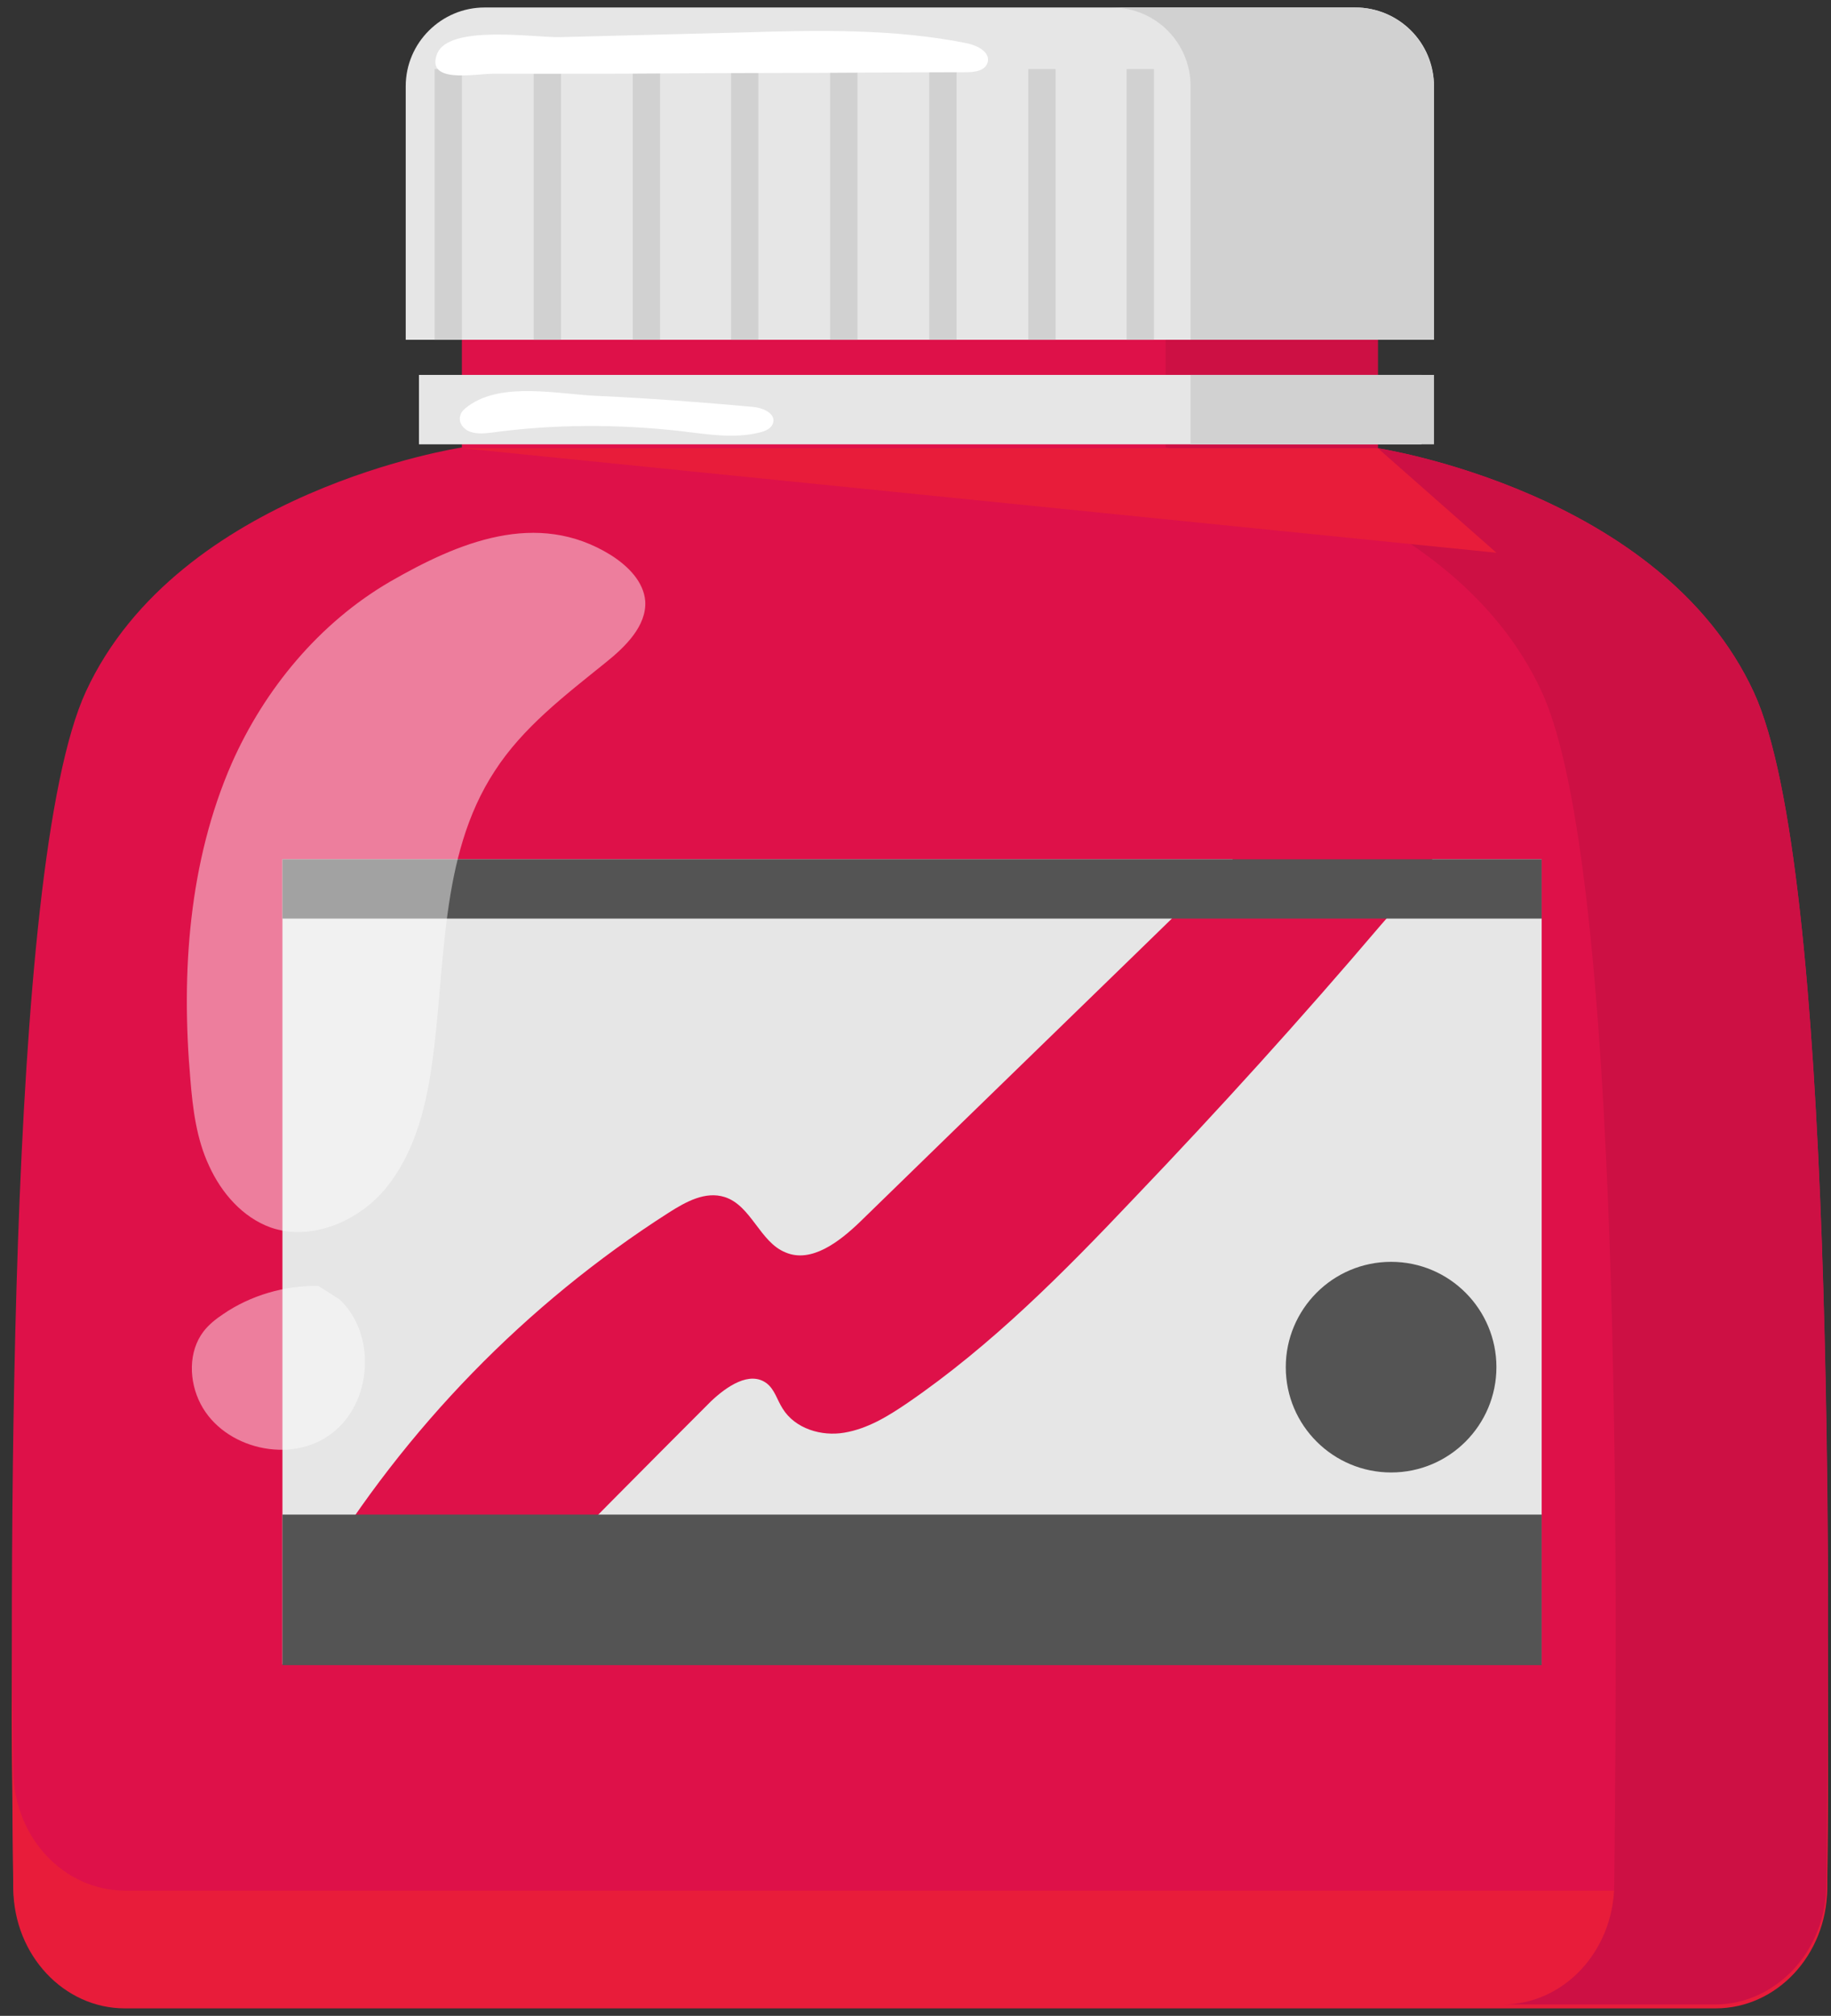 <svg width="89" height="98" viewBox="0 0 89 98" fill="none" xmlns="http://www.w3.org/2000/svg">
<rect x="0" y="0" width="89" height="98" fill="#333333" stroke="none"/>
<g clip-path="url(#clip0_36_10601)">
<path d="M85.252 33.661C80.739 23.877 66.973 21.791 66.973 21.791V3.36H51.501H37.924H22.451V21.753C22.451 21.753 8.686 23.839 4.173 33.623C0.229 42.193 0.494 77.082 0.646 91.645C0.684 94.868 3.111 97.447 6.069 97.447H37.962H51.501H83.394C86.352 97.447 88.779 94.868 88.817 91.645C88.93 77.12 89.196 42.231 85.252 33.661Z" fill="#DE1149"/>
<path d="M88.779 86.107C88.741 89.331 86.314 91.909 83.356 91.909H51.462H37.924H6.069C3.111 91.909 0.684 89.331 0.646 86.107C0.608 83.68 0.57 80.646 0.57 77.271C0.532 82.959 0.608 88.079 0.646 91.833C0.684 95.057 3.111 97.636 6.069 97.636H37.962H51.5H83.394C86.352 97.636 88.779 95.057 88.817 91.833C88.855 88.079 88.892 82.959 88.892 77.271C88.817 80.646 88.817 83.68 88.779 86.107Z" fill="#E81C3A"/>
<path d="M85.252 33.661C80.739 23.877 66.973 21.791 66.973 21.791V3.36H56.658V21.753C56.658 21.753 70.424 23.839 74.937 33.623C78.881 42.193 78.616 77.082 78.464 91.645C78.426 94.868 75.999 97.447 73.041 97.447H83.356C86.314 97.447 88.741 94.868 88.779 91.645C88.931 77.12 89.196 42.231 85.252 33.661Z" fill="#CD1044"/>
<path d="M69.665 16.519H19.721V4.194C19.721 2.07 21.465 0.364 23.551 0.364H65.873C67.997 0.364 69.703 2.07 69.703 4.194V16.519H69.665Z" fill="#E6E6E6"/>
<path d="M69.096 18.226H20.365V21.601H69.096V18.226Z" fill="#E6E6E6"/>
<path d="M65.873 0.364H54.041C56.165 0.364 57.871 2.07 57.871 4.194V16.519H69.703V4.194C69.665 2.07 67.959 0.364 65.873 0.364Z" fill="#D1D1D1"/>
<path d="M69.703 18.226H57.871V21.601H69.703V18.226Z" fill="#D1D1D1"/>
<path d="M22.451 21.789L72.737 26.871L66.973 21.789H22.451Z" fill="#E81C3A"/>
<path d="M74.936 41.774H13.729V80.911H74.936V41.774Z" fill="#E6E6E6"/>
<path d="M59.92 41.776C53.89 47.654 47.823 53.532 41.793 59.41C40.807 60.358 39.442 61.42 38.19 60.889C36.939 60.396 36.522 58.613 35.232 58.196C34.284 57.893 33.336 58.424 32.502 58.955C25.562 63.392 19.684 69.459 15.437 76.475L24.993 77.764C28.179 74.541 31.364 71.317 34.55 68.132C35.308 67.412 36.446 66.615 37.28 67.26C37.659 67.563 37.773 68.056 38.039 68.473C38.645 69.459 39.935 69.838 41.035 69.649C42.172 69.459 43.158 68.853 44.106 68.208C48.202 65.401 51.691 61.875 55.104 58.272C59.237 53.949 63.257 49.512 67.126 44.961C68.036 43.937 68.908 42.875 69.666 41.7H59.92V41.776Z" fill="#DE1149"/>
<path d="M74.936 73.631H13.729V80.95H74.936V73.631Z" fill="#545454"/>
<path d="M74.936 41.774H13.729V44.657H74.936V41.774Z" fill="#545454"/>
<path d="M72.737 66.463C72.737 69.27 70.462 71.583 67.618 71.583C64.811 71.583 62.498 69.308 62.498 66.463C62.498 63.657 64.773 61.344 67.618 61.344C70.462 61.344 72.737 63.657 72.737 66.463Z" fill="#545454"/>
<path opacity="0.46" d="M11.263 37.111C9.178 41.889 8.798 47.275 9.253 52.47C9.367 53.911 9.557 55.39 10.164 56.679C10.77 58.007 11.794 59.182 13.159 59.675C15.132 60.358 17.445 59.372 18.772 57.741C20.099 56.111 20.668 53.987 20.972 51.901C21.692 47.009 21.313 41.662 24.043 37.49C25.409 35.367 27.456 33.812 29.428 32.219C30.377 31.461 31.438 30.437 31.363 29.223C31.287 28.275 30.528 27.517 29.694 26.986C26.091 24.748 22.261 26.379 18.962 28.275C15.511 30.285 12.856 33.509 11.263 37.111Z" fill="white"/>
<path opacity="0.46" d="M15.474 62.52C13.844 62.482 12.175 62.975 10.848 63.885C10.507 64.112 10.165 64.378 9.9 64.719C9.141 65.705 9.179 67.146 9.748 68.246C10.886 70.445 14.147 71.204 16.119 69.687C18.091 68.208 18.319 64.871 16.498 63.164L15.474 62.52Z" fill="white"/>
<path d="M22.451 3.36H21.124V16.52H22.451V3.36Z" fill="#D1D1D1"/>
<path d="M27.268 3.36H25.94V16.52H27.268V3.36Z" fill="#D1D1D1"/>
<path d="M32.084 3.36H30.757V16.52H32.084V3.36Z" fill="#D1D1D1"/>
<path d="M36.862 3.36H35.535V16.52H36.862V3.36Z" fill="#D1D1D1"/>
<path d="M41.678 3.36H40.351V16.52H41.678V3.36Z" fill="#D1D1D1"/>
<path d="M46.494 3.36H45.167V16.52H46.494V3.36Z" fill="#D1D1D1"/>
<path d="M51.311 3.36H49.983V16.52H51.311V3.36Z" fill="#D1D1D1"/>
<path d="M56.089 3.36H54.762V16.52H56.089V3.36Z" fill="#D1D1D1"/>
<path d="M46.988 3.511C47.405 3.511 47.898 3.435 48.012 3.018C48.126 2.525 47.519 2.222 47.026 2.108C43.461 1.387 39.745 1.463 36.104 1.577C33.146 1.653 30.188 1.729 27.23 1.805C26.055 1.842 21.769 1.16 21.238 2.639C20.707 4.08 23.096 3.587 23.931 3.587C25.372 3.587 26.775 3.587 28.216 3.587C31.212 3.587 34.246 3.549 37.242 3.549C40.503 3.549 43.727 3.511 46.988 3.511Z" fill="white"/>
<path d="M22.755 19.742C22.603 19.856 22.413 20.008 22.375 20.197C22.262 20.539 22.527 20.88 22.868 20.994C23.21 21.108 23.551 21.07 23.892 21.032C26.926 20.615 30.036 20.615 33.07 20.956C34.359 21.108 35.648 21.335 36.9 21.032C37.203 20.956 37.507 20.842 37.583 20.539C37.696 20.084 37.051 19.818 36.596 19.78C34.093 19.553 31.591 19.363 29.088 19.249C27.154 19.174 24.423 18.529 22.755 19.742Z" fill="white"/>
</g>
<defs>
<clipPath id="clip0_36_10601">
<rect width="88.285" height="97.272" fill="white" transform="translate(0.569 0.364)"/>
</clipPath>
</defs>
</svg>
